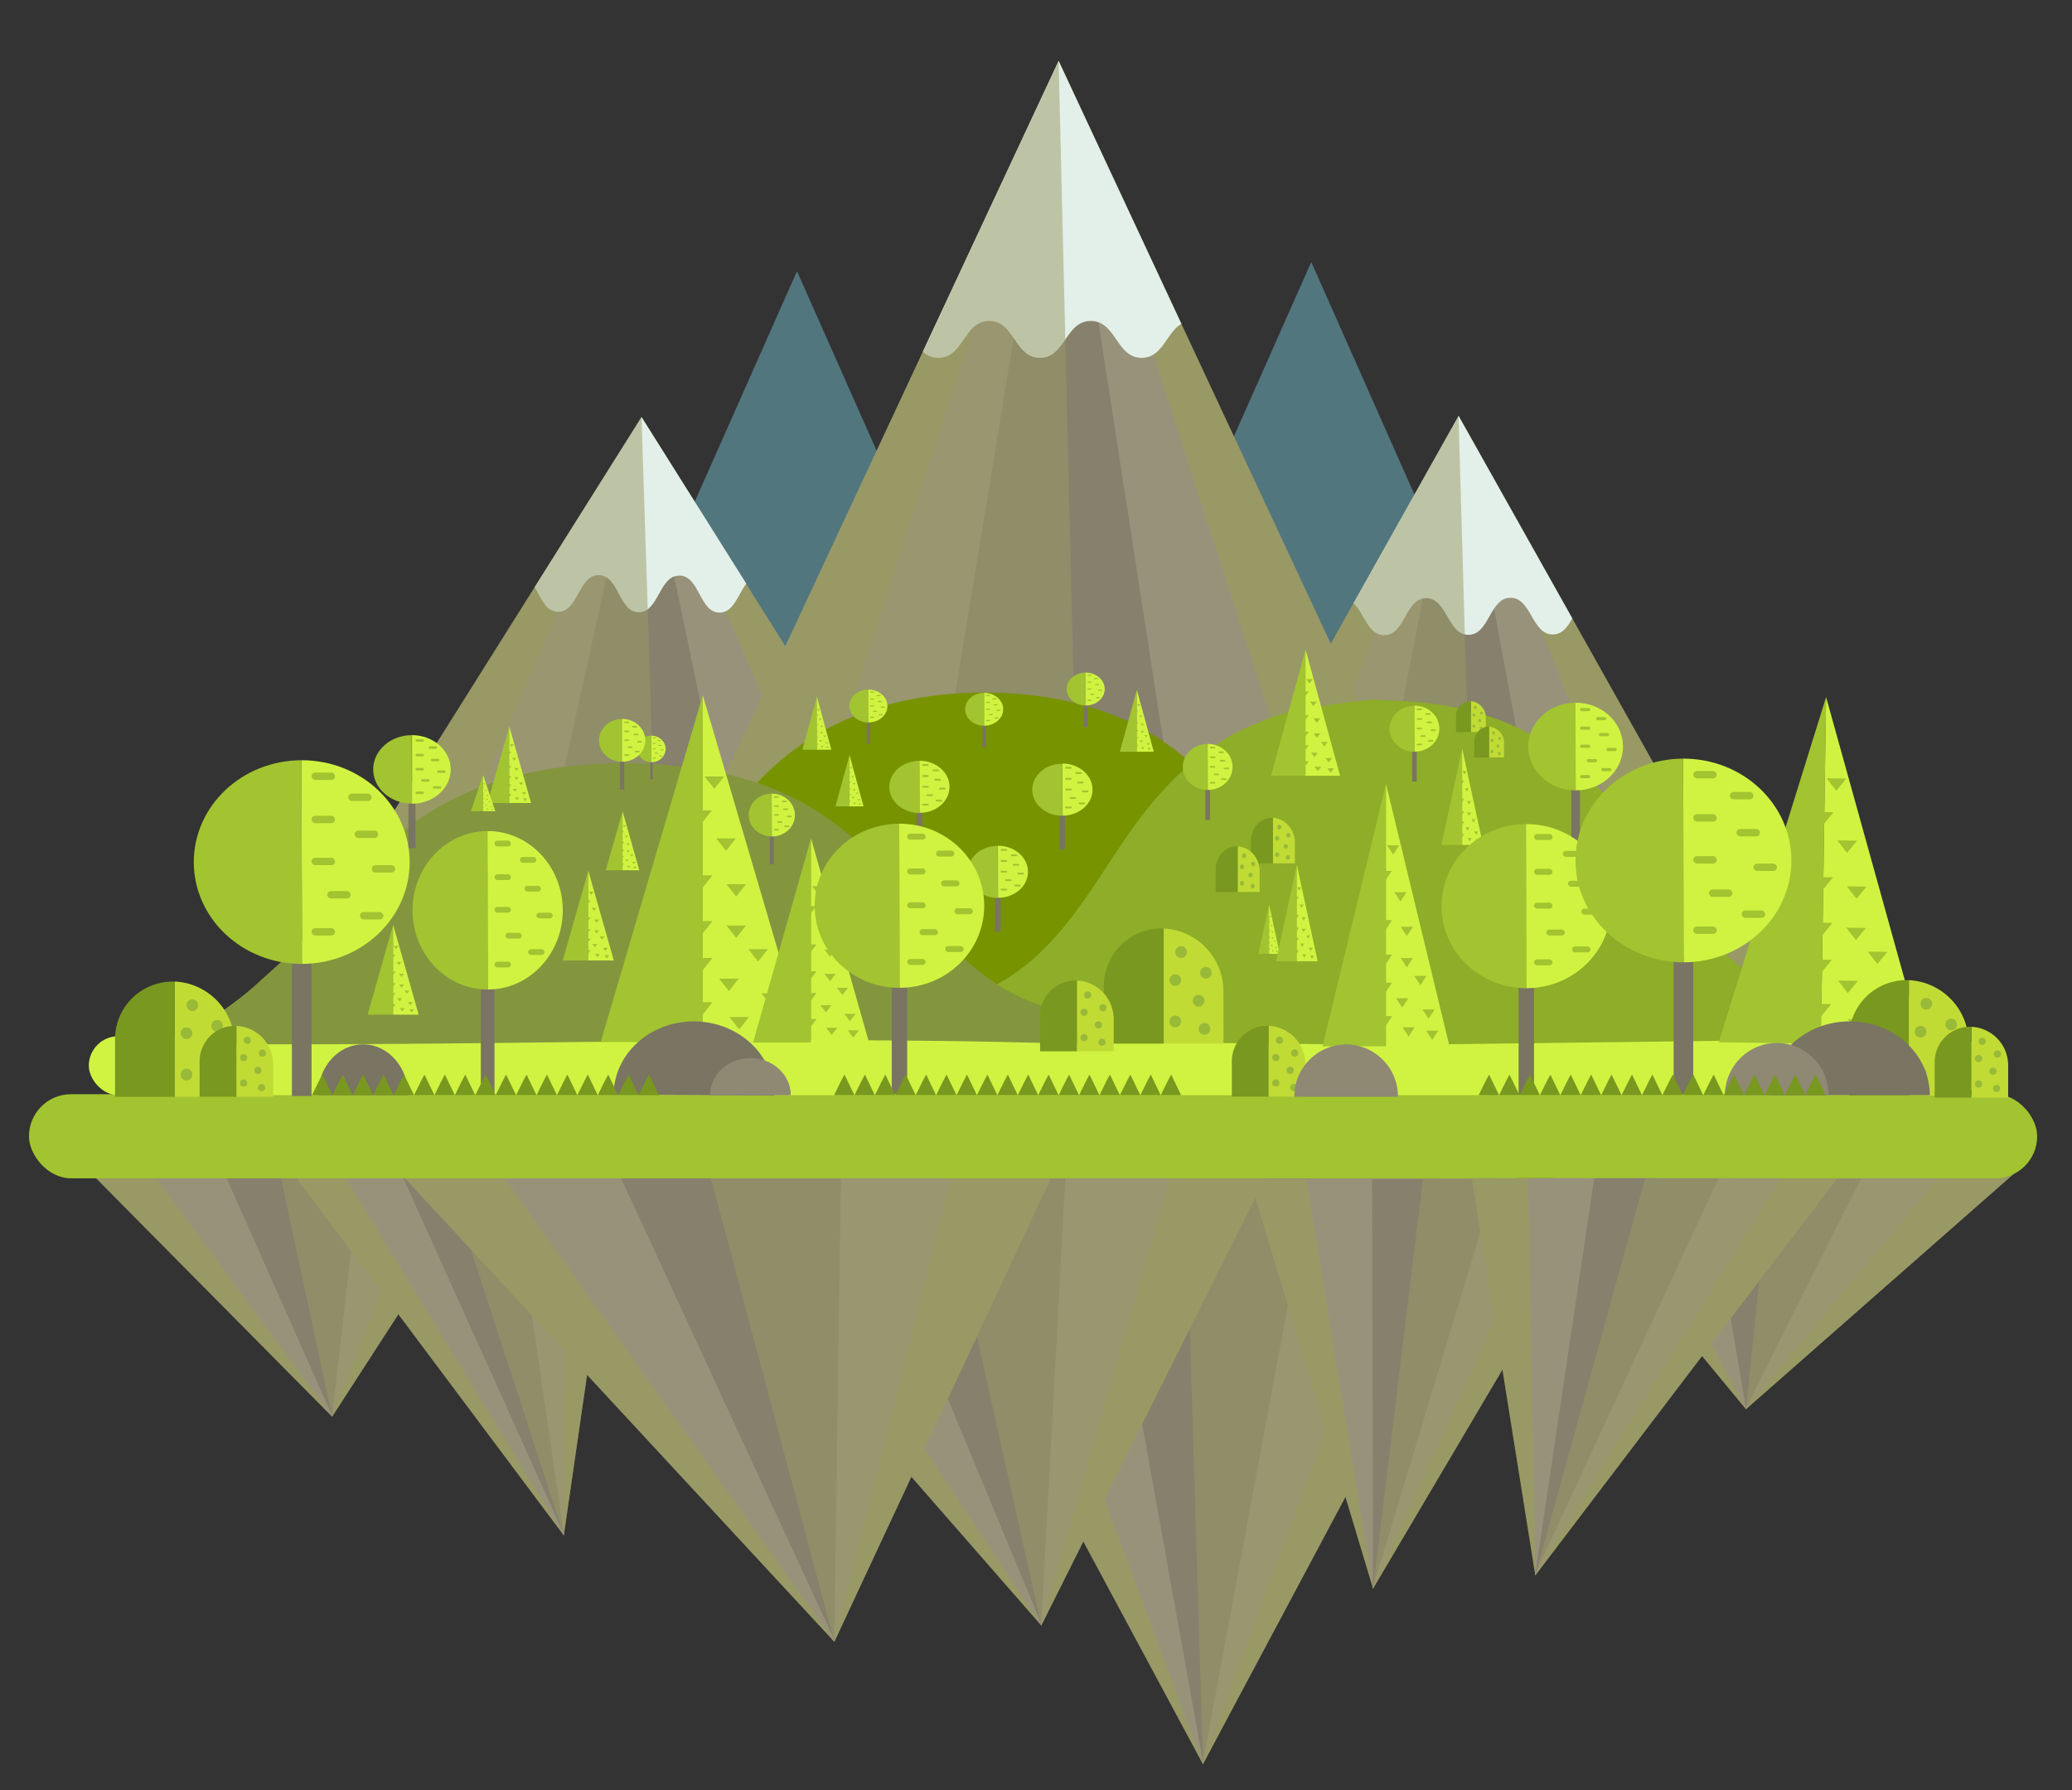 <svg xmlns="http://www.w3.org/2000/svg" viewBox="0 0 714 617"><rect x="0" y="0" width="714" height="617" fill="#333333" stroke="none"/><defs><style>.cls-1{isolation:isolate;}.cls-2{fill:#659daa;opacity:0.63;}.cls-3,.cls-7{fill:#996;}.cls-4{fill:#99927b;}.cls-5{fill:#87806c;}.cls-6{fill:#e2f0e9;}.cls-7{opacity:0.51;mix-blend-mode:darken;}.cls-8{fill:#a2c430;}.cls-9{fill:#d0f341;}.cls-10{fill:#779300;}.cls-11{fill:#8ead28;}.cls-12{fill:#83963e;}.cls-13{fill:#c1db35;}.cls-14{fill:#79981f;}.cls-15{fill:#99ba38;}.cls-16{fill:#7a7462;}.cls-17{fill:#8f8873;}</style></defs><g class="cls-1"><g id="Grass"><polygon class="cls-2" points="274.64 93.47 148.12 378.69 401.16 378.69 274.64 93.47"/><polygon class="cls-2" points="451.86 90.3 325.34 375.51 578.38 375.51 451.86 90.3"/><polygon class="cls-3" points="502.65 143.39 382.38 357.62 622.91 357.62 502.65 143.39"/><polygon class="cls-4" points="502.65 143.39 419.58 357.62 585.72 357.62 502.65 143.39"/><polygon class="cls-5" points="502.65 144.18 460.49 357.62 542.32 357.62 502.65 144.18"/><path class="cls-6" d="M477,218.91c7.26,0,7.2-12.74,14.46-12.77s7.32,12.68,14.58,12.64,7.2-12.73,14.46-12.76,7.32,12.67,14.59,12.64c3.29,0,5.08-2.65,6.73-5.51l-39.19-69.8L466.42,207.9C470.09,211.33,471.4,218.94,477,218.91Z"/><polygon class="cls-7" points="502.6 143.39 382.47 357.62 508.8 357.62 502.6 143.39"/><polygon class="cls-3" points="221.06 143.84 103.97 330.15 338.16 330.15 221.06 143.84"/><polygon class="cls-4" points="221.06 143.84 140.19 330.15 301.94 330.15 221.06 143.84"/><polygon class="cls-5" points="221.06 144.53 180.02 330.15 259.69 330.15 221.06 144.53"/><path class="cls-6" d="M192.32,210.87c6.94,0,7-12.68,14-12.65S213.16,211,220.11,211s7-12.67,14-12.64,6.88,12.74,13.83,12.77c4.88,0,6.37-6.23,9.22-10l-36.06-57.38-36.83,58.59C186.44,206.09,188.07,210.85,192.32,210.87Z"/><polygon class="cls-7" points="221.06 143.64 104.1 329.95 227.1 329.95 221.06 143.64"/><polygon class="cls-3" points="364.8 21 218.55 334.22 511.04 334.22 364.8 21"/><polygon class="cls-4" points="364.8 21 263.78 334.22 465.81 334.22 364.8 21"/><polygon class="cls-5" points="364.8 22.16 313.53 334.22 413.04 334.22 364.8 22.16"/><path class="cls-6" d="M323.35,123.33c8.76,0,8.76-12.71,17.51-12.71s8.76,12.71,17.51,12.71,8.76-12.71,17.52-12.71,8.76,12.71,17.51,12.71c7.26,0,8.51-8.72,13.71-11.71L364.8,21,318,121.21A7.62,7.62,0,0,0,323.35,123.33Z"/><polygon class="cls-7" points="364.8 21 218.71 334.22 372.33 334.22 364.8 21"/><polygon class="cls-3" points="601.64 485.67 699.12 399.99 530.72 399.73 601.64 485.67"/><polygon class="cls-4" points="601.64 485.67 673.08 399.95 556.76 399.77 601.64 485.67"/><polygon class="cls-5" points="601.64 485.34 644.43 399.9 587.14 399.81 601.64 485.34"/><polygon class="cls-7" points="601.64 485.67 699.02 399.99 610.58 399.85 601.64 485.67"/><polygon class="cls-3" points="414.52 608 525.37 400.13 302.65 399.75 414.52 608"/><polygon class="cls-4" points="414.52 608 490.92 400.07 337.09 399.81 414.52 608"/><polygon class="cls-5" points="414.52 607.28 453.04 400 377.27 399.88 414.52 607.28"/><polygon class="cls-7" points="414.52 608 525.25 400.13 408.26 399.93 414.52 608"/><polygon class="cls-3" points="358.82 560.21 439.72 398.6 217.31 398.23 358.82 560.21"/><polygon class="cls-4" points="358.82 560.21 405.33 398.54 251.71 398.29 358.82 560.21"/><polygon class="cls-5" points="358.82 559.68 367.5 398.48 291.83 398.35 358.82 559.68"/><polygon class="cls-7" points="358.82 560.21 439.6 398.6 322.78 398.41 358.82 560.21"/><polygon class="cls-3" points="114.44 488.24 171.86 399.5 26.34 399.25 114.44 488.24"/><polygon class="cls-4" points="114.44 488.24 149.35 399.46 48.84 399.29 114.44 488.24"/><polygon class="cls-5" points="114.44 487.91 124.6 399.42 75.1 399.33 114.44 487.91"/><polygon class="cls-7" points="114.44 488.24 171.78 399.5 95.35 399.37 114.44 488.24"/><polygon class="cls-3" points="194.28 529.17 212.95 400.5 97.88 400.31 194.28 529.17"/><polygon class="cls-4" points="194.28 529.17 195.15 400.47 115.67 400.34 194.28 529.17"/><polygon class="cls-5" points="194.28 528.69 175.58 400.44 136.43 400.38 194.28 528.69"/><polygon class="cls-7" points="194.28 529.17 212.89 400.5 152.45 400.4 194.28 529.17"/><polygon class="cls-3" points="287.5 565.83 362.11 406.09 139.26 405.79 287.5 565.83"/><polygon class="cls-4" points="287.5 565.83 327.65 406.04 173.72 405.84 287.5 565.83"/><polygon class="cls-5" points="287.5 565.22 289.74 405.99 213.93 405.89 287.5 565.22"/><polygon class="cls-7" points="287.5 565.83 361.99 406.08 244.94 405.93 287.5 565.83"/><rect class="cls-8" x="9.99" y="377.1" width="692.01" height="28.99" rx="14.49"/><polygon class="cls-3" points="473.14 547.48 556.49 406.44 430.63 406.32 473.14 547.48"/><polygon class="cls-4" points="473.14 547.48 537.02 406.42 450.09 406.34 473.14 547.48"/><polygon class="cls-5" points="473.14 546.96 515.62 406.4 472.8 406.36 473.14 546.96"/><polygon class="cls-7" points="473.14 547.48 556.42 406.44 490.31 406.38 473.14 547.48"/><polygon class="cls-3" points="529.05 542.94 633.04 406.14 507.17 406.05 529.05 542.94"/><polygon class="cls-4" points="529.05 542.94 613.57 406.13 526.64 406.06 529.05 542.94"/><polygon class="cls-5" points="529.05 542.34 592.16 406.11 549.35 406.08 529.05 542.34"/><polygon class="cls-7" points="529.05 542.94 632.97 406.14 566.86 406.09 529.05 542.94"/><rect class="cls-9" x="30.6" y="357.11" width="653.32" height="20.34" rx="10.17"/><path class="cls-10" d="M340.17,238.63v0h-2v0C311.55,239,284.8,246,263.61,267c-16.08,16-26.69,38.35-41.94,55.22l-9.36,10.36c-8.63,9.55-18.11,16.38-27.24,24.48,38.36,1.81,76.69-.41,115-1.27,76-1.71,152.11.81,228.12,1.87l23.2.32,2.46-16C416.71,375.6,465.94,240.58,340.17,238.63Z"/><path class="cls-11" d="M630.17,346.25c-68.95-10.79-52.32-103.3-153-104.89v0h-1.92v0c0-1.17-26,2.81-28.55,3.42a91,91,0,0,0-22.37,8.62C412,260.23,402.08,270,393.76,280.78c-15.12,19.58-25.86,44.47-48.77,57.63-4.74,2.72-10.38,5.59-15.83,6.73-4.07.86-8.48.63-12.08,2.85-4.09,2.53-7.15,6.91-10.58,10.14l171.36,2L648.14,358A69.74,69.74,0,0,1,630.17,346.25Z"/><path class="cls-12" d="M376.71,358.19a137.05,137.05,0,0,1-14.45-10.5C305.8,331.12,314,264.19,216,263v0h-2v0c-26.62.33-53.36,6-74.55,23.07-16.08,13-26.69,31.18-41.94,44.9l-9.36,8.43c-8.63,7.77-18.11,13.32-27.24,19.91,2-1.46,11.33.35,14,.41q8.28.17,16.58.17c85.15.21,170.23-2.59,255.38-.75l6.47.14c5.39.13,10.77.2,16.14.17,1.91,0,7.5-1,9.2.06Z"/><path class="cls-13" d="M80.85,360a21.63,21.63,0,0,0-20.6-21.73V378h20.6Z"/><path class="cls-14" d="M59.36,338.29h0a19.84,19.84,0,0,0-19.72,19.95V378H60.25V338.31Z"/><ellipse class="cls-15" cx="64.27" cy="356.09" rx="2.01" ry="2.03"/><ellipse class="cls-15" cx="66.28" cy="346.43" rx="2.01" ry="2.03"/><ellipse class="cls-15" cx="74.32" cy="372.87" rx="2.01" ry="2.03"/><ellipse class="cls-15" cx="72.31" cy="363.21" rx="2.01" ry="2.03"/><ellipse class="cls-15" cx="64.27" cy="370.33" rx="2.01" ry="2.03"/><ellipse class="cls-15" cx="74.82" cy="353.55" rx="2.01" ry="2.03"/><path class="cls-13" d="M94.15,366.93a13.31,13.31,0,0,0-12.68-13.37V378H94.15Z"/><path class="cls-14" d="M80.92,353.55h0a12.2,12.2,0,0,0-12.13,12.27V378H81.47v-24.4Z"/><ellipse class="cls-15" cx="83.95" cy="364.5" rx="1.24" ry="1.25"/><ellipse class="cls-15" cx="85.18" cy="358.55" rx="1.24" ry="1.25"/><ellipse class="cls-15" cx="90.13" cy="374.83" rx="1.24" ry="1.25"/><ellipse class="cls-15" cx="88.89" cy="368.88" rx="1.24" ry="1.25"/><ellipse class="cls-15" cx="83.95" cy="373.26" rx="1.24" ry="1.25"/><ellipse class="cls-15" cx="90.44" cy="362.94" rx="1.24" ry="1.25"/><path class="cls-13" d="M449.85,366.9a13.31,13.31,0,0,0-12.68-13.37v24.39h12.68Z"/><path class="cls-14" d="M436.62,353.51h0a12.21,12.21,0,0,0-12.13,12.28v12.13h12.68V353.53Z"/><ellipse class="cls-15" cx="439.64" cy="364.47" rx="1.24" ry="1.25"/><ellipse class="cls-15" cx="440.88" cy="358.52" rx="1.24" ry="1.25"/><ellipse class="cls-15" cx="445.83" cy="374.79" rx="1.24" ry="1.25"/><ellipse class="cls-15" cx="444.59" cy="368.85" rx="1.24" ry="1.25"/><ellipse class="cls-15" cx="439.64" cy="373.23" rx="1.24" ry="1.25"/><ellipse class="cls-15" cx="446.13" cy="362.9" rx="1.24" ry="1.25"/><path class="cls-13" d="M421.58,341.73A21.63,21.63,0,0,0,401,320v39.65h20.6Z"/><path class="cls-14" d="M400.09,320h0a19.84,19.84,0,0,0-19.72,19.95v19.72H401V320Z"/><ellipse class="cls-15" cx="405" cy="337.78" rx="2.01" ry="2.03"/><ellipse class="cls-15" cx="407.01" cy="328.12" rx="2.01" ry="2.03"/><ellipse class="cls-15" cx="415.05" cy="354.56" rx="2.01" ry="2.03"/><ellipse class="cls-15" cx="413.04" cy="344.9" rx="2.01" ry="2.03"/><ellipse class="cls-15" cx="405" cy="352.02" rx="2.01" ry="2.03"/><ellipse class="cls-15" cx="415.55" cy="335.24" rx="2.01" ry="2.03"/><path class="cls-13" d="M383.77,351.28a13.32,13.32,0,0,0-12.68-13.37v24.4h12.68Z"/><path class="cls-14" d="M370.54,337.9h0a12.21,12.21,0,0,0-12.13,12.28v12.13h12.68v-24.4Z"/><ellipse class="cls-15" cx="373.56" cy="348.85" rx="1.24" ry="1.25"/><ellipse class="cls-15" cx="374.8" cy="342.91" rx="1.24" ry="1.25"/><ellipse class="cls-15" cx="379.75" cy="359.18" rx="1.24" ry="1.25"/><ellipse class="cls-15" cx="378.51" cy="353.23" rx="1.24" ry="1.25"/><ellipse class="cls-15" cx="373.56" cy="357.62" rx="1.24" ry="1.25"/><ellipse class="cls-15" cx="380.06" cy="347.29" rx="1.24" ry="1.25"/><polygon class="cls-8" points="206.99 359.14 242.17 359.14 242.17 239.62 206.99 359.14"/><polygon class="cls-9" points="242.17 239.62 242.17 359.14 277.35 359.14 242.17 239.62"/><polygon class="cls-8" points="241.94 283.55 238.55 279.29 245.33 279.29 241.94 283.55"/><polygon class="cls-8" points="250.19 293.21 246.79 288.95 253.57 288.95 250.19 293.21"/><polygon class="cls-8" points="242.14 305.93 238.75 301.67 245.53 301.67 242.14 305.93"/><polygon class="cls-8" points="253.7 308.98 250.31 304.72 257.09 304.72 253.7 308.98"/><polygon class="cls-8" points="261.24 331.36 257.85 327.1 264.63 327.1 261.24 331.36"/><polygon class="cls-8" points="251.19 341.53 247.8 337.27 254.58 337.27 251.19 341.53"/><polygon class="cls-8" points="265.76 346.61 262.37 342.36 269.15 342.36 265.76 346.61"/><polygon class="cls-8" points="254.71 354.75 251.32 350.5 258.1 350.5 254.71 354.75"/><polygon class="cls-8" points="246.16 271.85 242.77 267.6 249.55 267.6 246.16 271.85"/><polygon class="cls-8" points="242.14 321.69 238.75 317.44 245.53 317.44 242.14 321.69"/><polygon class="cls-8" points="253.7 323.22 250.31 318.96 257.09 318.96 253.7 323.22"/><polygon class="cls-8" points="242.14 334.41 238.75 330.15 245.53 330.15 242.14 334.41"/><polygon class="cls-8" points="242.14 349.66 238.75 345.41 245.53 345.41 242.14 349.66"/><polygon class="cls-8" points="267.77 356.28 264.38 352.02 271.16 352.02 267.77 356.28"/><polygon class="cls-8" points="592.28 359.19 627.46 359.73 629.26 240.23 592.28 359.19"/><polygon class="cls-9" points="629.26 240.23 627.46 359.73 662.63 360.28 629.26 240.23"/><polygon class="cls-8" points="628.37 284.14 625.04 279.84 631.82 279.94 628.37 284.14"/><polygon class="cls-8" points="636.46 293.93 633.14 289.63 639.92 289.73 636.46 293.93"/><polygon class="cls-8" points="628.23 306.52 624.91 302.22 631.69 302.32 628.23 306.52"/><polygon class="cls-8" points="639.74 309.75 636.42 305.45 643.2 305.55 639.74 309.75"/><polygon class="cls-8" points="646.94 332.25 643.62 327.94 650.4 328.04 646.94 332.25"/><polygon class="cls-8" points="636.74 342.26 633.41 337.95 640.19 338.06 636.74 342.26"/><polygon class="cls-8" points="651.23 347.57 647.91 343.26 654.69 343.37 651.23 347.57"/><polygon class="cls-8" points="640.06 355.54 636.73 351.23 643.51 351.33 640.06 355.54"/><polygon class="cls-8" points="632.77 272.51 629.44 268.21 636.22 268.31 632.77 272.51"/><polygon class="cls-8" points="627.99 322.29 624.67 317.98 631.45 318.08 627.99 322.29"/><polygon class="cls-8" points="639.53 323.99 636.2 319.68 642.98 319.79 639.53 323.99"/><polygon class="cls-8" points="627.8 335 624.48 330.69 631.25 330.8 627.8 335"/><polygon class="cls-8" points="627.57 350.26 624.25 345.95 631.02 346.05 627.57 350.26"/><polygon class="cls-8" points="653.1 357.26 649.77 352.96 656.55 353.06 653.1 357.26"/><polygon class="cls-8" points="259.5 359.28 279.48 359.28 279.48 288.95 259.5 359.28"/><polygon class="cls-9" points="279.48 288.95 279.48 359.28 299.46 359.28 279.48 288.95"/><polygon class="cls-8" points="279.35 314.8 277.43 312.3 281.28 312.3 279.35 314.8"/><polygon class="cls-8" points="284.03 320.49 282.11 317.98 285.96 317.98 284.03 320.49"/><polygon class="cls-8" points="279.47 327.97 277.54 325.47 281.39 325.47 279.47 327.97"/><polygon class="cls-8" points="286.03 329.76 284.11 327.26 287.96 327.26 286.03 329.76"/><polygon class="cls-8" points="290.31 342.93 288.39 340.43 292.24 340.43 290.31 342.93"/><polygon class="cls-8" points="284.6 348.92 282.68 346.41 286.53 346.41 284.6 348.92"/><polygon class="cls-8" points="292.88 351.91 290.96 349.41 294.81 349.41 292.88 351.91"/><polygon class="cls-8" points="286.6 356.7 284.68 354.19 288.53 354.19 286.6 356.7"/><polygon class="cls-8" points="281.75 307.92 279.82 305.42 283.68 305.42 281.75 307.92"/><polygon class="cls-8" points="279.47 337.25 277.54 334.74 281.39 334.74 279.47 337.25"/><polygon class="cls-8" points="286.03 338.14 284.11 335.64 287.96 335.64 286.03 338.14"/><polygon class="cls-8" points="279.47 344.73 277.54 342.22 281.39 342.22 279.47 344.73"/><polygon class="cls-8" points="279.47 353.71 277.54 351.2 281.39 351.2 279.47 353.71"/><polygon class="cls-8" points="294.02 357.6 292.1 355.09 295.95 355.09 294.02 357.6"/><polygon class="cls-8" points="455.73 360.57 477.61 360.57 477.61 270.14 455.73 360.57"/><polygon class="cls-9" points="477.61 270.14 477.61 360.57 499.48 360.57 477.61 270.14"/><polygon class="cls-8" points="477.46 303.38 475.35 300.15 479.57 300.15 477.46 303.38"/><polygon class="cls-8" points="482.59 310.69 480.48 307.47 484.69 307.47 482.59 310.69"/><polygon class="cls-8" points="477.59 320.31 475.48 317.09 479.69 317.09 477.59 320.31"/><polygon class="cls-8" points="484.77 322.62 482.67 319.4 486.88 319.4 484.77 322.62"/><polygon class="cls-8" points="489.46 339.55 487.35 336.33 491.57 336.33 489.46 339.55"/><polygon class="cls-8" points="483.21 347.25 481.1 344.03 485.32 344.03 483.21 347.25"/><polygon class="cls-8" points="492.27 351.09 490.17 347.88 494.38 347.88 492.27 351.09"/><polygon class="cls-8" points="485.4 357.25 483.29 354.03 487.51 354.03 485.4 357.25"/><polygon class="cls-8" points="480.09 294.52 477.98 291.3 482.19 291.3 480.09 294.52"/><polygon class="cls-8" points="477.59 332.24 475.48 329.02 479.69 329.02 477.59 332.24"/><polygon class="cls-8" points="484.77 333.39 482.67 330.17 486.88 330.17 484.77 333.39"/><polygon class="cls-8" points="477.59 341.86 475.48 338.64 479.69 338.64 477.59 341.86"/><polygon class="cls-8" points="477.59 353.4 475.48 350.18 479.69 350.18 477.59 353.4"/><polygon class="cls-8" points="493.52 358.41 491.42 355.19 495.63 355.19 493.52 358.41"/><rect class="cls-16" x="165.69" y="339.7" width="4.71" height="36.74"/><path class="cls-8" d="M142.16,313.72c0,15.08,11.59,27.3,25.89,27.3h.09L168,286.41C153.71,286.46,142.16,298.66,142.16,313.72Z"/><path class="cls-9" d="M193.93,313.72c0-15.08-11.59-27.31-25.88-27.31H168l.17,54.61C182.39,341,193.93,328.76,193.93,313.72Z"/><rect class="cls-8" x="170.4" y="301.31" width="5.65" height="1.99" rx="0.99"/><rect class="cls-8" x="180.75" y="305.28" width="5.65" height="1.99" rx="0.99"/><rect class="cls-8" x="170.4" y="312.56" width="5.65" height="1.99" rx="0.99"/><rect class="cls-8" x="184.83" y="314.54" width="5.65" height="1.99" rx="0.99"/><rect class="cls-8" x="174.16" y="321.49" width="5.65" height="1.99" rx="0.99"/><rect class="cls-8" x="182.01" y="327.12" width="5.65" height="1.99" rx="0.99"/><rect class="cls-8" x="170.4" y="331.42" width="5.65" height="1.99" rx="0.99"/><rect class="cls-8" x="179.18" y="295.35" width="5.65" height="1.99" rx="0.99"/><rect class="cls-8" x="170.4" y="289.72" width="5.65" height="1.99" rx="0.99"/><rect class="cls-16" x="541.46" y="271.67" width="2.97" height="20.34"/><path class="cls-8" d="M526.62,257.28c0,8.35,7.31,15.12,16.33,15.12H543l-.11-30.23C533.9,242.19,526.62,249,526.62,257.28Z"/><path class="cls-9" d="M559.28,257.28c0-8.35-7.31-15.11-16.33-15.11h-.05L543,272.4C552,272.37,559.28,265.61,559.28,257.28Z"/><rect class="cls-8" x="544.43" y="250.41" width="3.56" height="1.1" rx="0.55"/><rect class="cls-8" x="550.97" y="252.61" width="3.56" height="1.1" rx="0.55"/><rect class="cls-8" x="544.43" y="256.64" width="3.56" height="1.1" rx="0.55"/><rect class="cls-8" x="553.54" y="257.74" width="3.56" height="1.1" rx="0.55"/><rect class="cls-8" x="546.81" y="261.59" width="3.56" height="1.1" rx="0.55"/><rect class="cls-8" x="551.76" y="264.7" width="3.56" height="1.1" rx="0.55"/><rect class="cls-8" x="544.43" y="267.09" width="3.56" height="1.1" rx="0.55"/><rect class="cls-8" x="549.98" y="247.11" width="3.56" height="1.1" rx="0.55"/><rect class="cls-8" x="544.43" y="244" width="3.56" height="1.1" rx="0.55"/><polygon class="cls-8" points="287.9 277.9 292.74 277.9 292.74 260.22 287.9 277.9"/><polygon class="cls-9" points="292.74 260.22 292.74 277.9 297.58 277.9 292.74 260.22"/><polygon class="cls-8" points="292.71 266.72 292.24 266.09 293.18 266.09 292.71 266.72"/><polygon class="cls-8" points="293.84 268.15 293.38 267.52 294.31 267.52 293.84 268.15"/><polygon class="cls-8" points="292.74 270.03 292.27 269.4 293.2 269.4 292.74 270.03"/><polygon class="cls-8" points="294.33 270.48 293.86 269.85 294.79 269.85 294.33 270.48"/><polygon class="cls-8" points="295.36 273.79 294.9 273.16 295.83 273.16 295.36 273.79"/><polygon class="cls-8" points="293.98 275.3 293.52 274.67 294.45 274.67 293.98 275.3"/><polygon class="cls-8" points="295.99 276.05 295.52 275.42 296.45 275.42 295.99 276.05"/><polygon class="cls-8" points="294.47 277.25 294 276.62 294.93 276.62 294.47 277.25"/><polygon class="cls-8" points="293.29 264.99 292.82 264.36 293.76 264.36 293.29 264.99"/><polygon class="cls-8" points="292.74 272.36 292.27 271.73 293.2 271.73 292.74 272.36"/><polygon class="cls-8" points="294.33 272.59 293.86 271.96 294.79 271.96 294.33 272.59"/><polygon class="cls-8" points="292.74 274.24 292.27 273.61 293.2 273.61 292.74 274.24"/><polygon class="cls-8" points="292.74 276.5 292.27 275.87 293.2 275.87 292.74 276.5"/><polygon class="cls-8" points="296.26 277.48 295.8 276.85 296.73 276.85 296.26 277.48"/><rect class="cls-16" x="365.15" y="280.68" width="1.89" height="12.07"/><path class="cls-8" d="M355.72,272.15c0,5,4.65,9,10.38,9h0l-.07-17.94C360.35,263.19,355.72,267.2,355.72,272.15Z"/><path class="cls-9" d="M376.48,272.15c0-5-4.65-9-10.38-9h0l.07,17.94C371.85,281.1,376.48,277.09,376.48,272.15Z"/><rect class="cls-8" x="367.04" y="268.07" width="2.26" height="0.65" rx="0.33"/><rect class="cls-8" x="371.19" y="269.38" width="2.26" height="0.65" rx="0.33"/><rect class="cls-8" x="367.04" y="271.77" width="2.26" height="0.65" rx="0.33"/><rect class="cls-8" x="372.83" y="272.42" width="2.26" height="0.65" rx="0.33"/><rect class="cls-8" x="368.55" y="274.7" width="2.26" height="0.65" rx="0.33"/><rect class="cls-8" x="371.7" y="276.55" width="2.26" height="0.65" rx="0.33"/><rect class="cls-8" x="367.04" y="277.96" width="2.26" height="0.65" rx="0.33"/><rect class="cls-8" x="370.56" y="266.11" width="2.26" height="0.65" rx="0.33"/><rect class="cls-8" x="367.04" y="264.27" width="2.26" height="0.65" rx="0.33"/><path class="cls-13" d="M446.21,290.45c0-4.64-3.36-8.42-7.57-8.61v15.7h7.57Z"/><path class="cls-14" d="M438.31,281.84h0c-4,0-7.25,3.53-7.25,7.9v7.8h7.58v-15.7Z"/><ellipse class="cls-15" cx="440.11" cy="288.88" rx="0.74" ry="0.81"/><ellipse class="cls-15" cx="440.85" cy="285.06" rx="0.74" ry="0.81"/><ellipse class="cls-15" cx="443.81" cy="295.53" rx="0.74" ry="0.81"/><ellipse class="cls-15" cx="443.07" cy="291.7" rx="0.74" ry="0.81"/><ellipse class="cls-15" cx="440.11" cy="294.52" rx="0.74" ry="0.81"/><ellipse class="cls-15" cx="443.99" cy="287.88" rx="0.74" ry="0.81"/><path class="cls-13" d="M434.07,300.31c0-4.64-3.36-8.42-7.57-8.6v15.7h7.57Z"/><path class="cls-14" d="M426.17,291.7h0c-4,0-7.25,3.54-7.25,7.9v7.81h7.58v-15.7Z"/><ellipse class="cls-15" cx="427.97" cy="298.75" rx="0.74" ry="0.81"/><ellipse class="cls-15" cx="428.71" cy="294.92" rx="0.74" ry="0.81"/><ellipse class="cls-15" cx="431.67" cy="305.39" rx="0.74" ry="0.81"/><ellipse class="cls-15" cx="430.93" cy="301.57" rx="0.74" ry="0.81"/><ellipse class="cls-15" cx="427.97" cy="304.39" rx="0.74" ry="0.81"/><ellipse class="cls-15" cx="431.85" cy="297.74" rx="0.74" ry="0.81"/><polygon class="cls-8" points="437.98 267.36 449.88 267.36 449.88 223.86 437.98 267.36"/><polygon class="cls-9" points="449.88 223.86 449.88 267.36 461.79 267.36 449.88 223.86"/><polygon class="cls-8" points="449.8 239.85 448.66 238.3 450.95 238.3 449.8 239.85"/><polygon class="cls-8" points="452.59 243.36 451.45 241.81 453.74 241.81 452.59 243.36"/><polygon class="cls-8" points="449.87 247.99 448.72 246.44 451.02 246.44 449.87 247.99"/><polygon class="cls-8" points="453.78 249.1 452.64 247.55 454.93 247.55 453.78 249.1"/><polygon class="cls-8" points="456.33 257.25 455.19 255.7 457.48 255.7 456.33 257.25"/><polygon class="cls-8" points="452.93 260.95 451.79 259.4 454.08 259.4 452.93 260.95"/><polygon class="cls-8" points="457.87 262.8 456.72 261.25 459.01 261.25 457.87 262.8"/><polygon class="cls-8" points="454.12 265.77 452.98 264.22 455.27 264.22 454.12 265.77"/><polygon class="cls-8" points="451.23 235.59 450.08 234.04 452.38 234.04 451.23 235.59"/><polygon class="cls-8" points="449.87 253.73 448.72 252.18 451.02 252.18 449.87 253.73"/><polygon class="cls-8" points="453.78 254.29 452.64 252.74 454.93 252.74 453.78 254.29"/><polygon class="cls-8" points="449.87 258.36 448.72 256.81 451.02 256.81 449.87 258.36"/><polygon class="cls-8" points="449.87 263.91 448.72 262.37 451.02 262.37 449.87 263.91"/><polygon class="cls-8" points="458.55 266.32 457.4 264.77 459.69 264.77 458.55 266.32"/><polygon class="cls-8" points="496.69 291.2 503.86 291.2 503.86 257.93 496.69 291.2"/><polygon class="cls-9" points="503.86 257.93 503.86 291.2 511.04 291.2 503.86 257.93"/><polygon class="cls-8" points="503.82 270.16 503.13 268.97 504.51 268.97 503.82 270.16"/><polygon class="cls-8" points="505.5 272.85 504.81 271.66 506.19 271.66 505.5 272.85"/><polygon class="cls-8" points="503.86 276.39 503.17 275.2 504.55 275.2 503.86 276.39"/><polygon class="cls-8" points="506.21 277.24 505.52 276.05 506.91 276.05 506.21 277.24"/><polygon class="cls-8" points="507.75 283.46 507.06 282.28 508.44 282.28 507.75 283.46"/><polygon class="cls-8" points="505.7 286.3 505.01 285.11 506.39 285.11 505.7 286.3"/><polygon class="cls-8" points="508.68 287.71 507.98 286.53 509.37 286.53 508.68 287.71"/><polygon class="cls-8" points="506.42 289.98 505.73 288.79 507.11 288.79 506.42 289.98"/><polygon class="cls-8" points="504.68 266.9 503.99 265.72 505.37 265.72 504.68 266.9"/><polygon class="cls-8" points="503.86 280.77 503.17 279.59 504.55 279.59 503.86 280.77"/><polygon class="cls-8" points="506.21 281.2 505.52 280.01 506.91 280.01 506.21 281.2"/><polygon class="cls-8" points="503.86 284.31 503.17 283.13 504.55 283.13 503.86 284.31"/><polygon class="cls-8" points="503.86 288.56 503.17 287.38 504.55 287.38 503.86 288.56"/><polygon class="cls-8" points="509.08 290.4 508.39 289.22 509.78 289.22 509.08 290.4"/><rect class="cls-16" x="523.3" y="339.2" width="5.31" height="38.06"/><path class="cls-8" d="M496.73,312.29c0,15.62,13.09,28.28,29.22,28.28h.11L525.87,284C509.77,284,496.73,296.69,496.73,312.29Z"/><path class="cls-9" d="M555.17,312.29c0-15.63-13.08-28.29-29.22-28.29h-.08l.19,56.57C542.15,340.52,555.17,327.87,555.17,312.29Z"/><rect class="cls-8" x="528.61" y="299.43" width="6.38" height="2.06" rx="1.03"/><rect class="cls-8" x="540.3" y="303.54" width="6.38" height="2.06" rx="1.03"/><rect class="cls-8" x="528.61" y="311.09" width="6.38" height="2.06" rx="1.03"/><rect class="cls-8" x="544.9" y="313.14" width="6.38" height="2.06" rx="1.03"/><rect class="cls-8" x="532.86" y="320.34" width="6.38" height="2.06" rx="1.03"/><rect class="cls-8" x="541.71" y="326.17" width="6.38" height="2.06" rx="1.03"/><rect class="cls-8" x="528.61" y="330.63" width="6.38" height="2.06" rx="1.03"/><rect class="cls-8" x="538.53" y="293.25" width="6.38" height="2.06" rx="1.03"/><rect class="cls-8" x="528.61" y="287.43" width="6.38" height="2.06" rx="1.03"/><rect class="cls-16" x="576.72" y="329.95" width="6.76" height="47.22"/><path class="cls-8" d="M542.91,296.55c0,19.38,16.65,35.1,37.19,35.1h.14l-.25-70.2C559.5,261.51,542.91,277.2,542.91,296.55Z"/><path class="cls-9" d="M617.3,296.55c0-19.38-16.66-35.1-37.2-35.1H580l.25,70.2C600.72,331.58,617.3,315.89,617.3,296.55Z"/><rect class="cls-8" x="583.49" y="280.6" width="8.11" height="2.55" rx="1.28"/><rect class="cls-8" x="598.36" y="285.7" width="8.11" height="2.55" rx="1.28"/><rect class="cls-8" x="583.49" y="295.06" width="8.11" height="2.55" rx="1.28"/><rect class="cls-8" x="604.22" y="297.61" width="8.11" height="2.55" rx="1.28"/><rect class="cls-8" x="588.9" y="306.55" width="8.11" height="2.55" rx="1.28"/><rect class="cls-8" x="600.17" y="313.78" width="8.11" height="2.55" rx="1.28"/><rect class="cls-8" x="583.49" y="319.31" width="8.11" height="2.55" rx="1.28"/><rect class="cls-8" x="596.11" y="272.94" width="8.11" height="2.55" rx="1.28"/><rect class="cls-8" x="583.49" y="265.71" width="8.11" height="2.55" rx="1.28"/><path class="cls-13" d="M678.39,359.53a21.64,21.64,0,0,0-20.61-21.73v39.65h20.61Z"/><path class="cls-14" d="M656.89,337.78h0a19.83,19.83,0,0,0-19.71,20v19.72h20.6V337.8Z"/><ellipse class="cls-15" cx="661.8" cy="355.58" rx="2.01" ry="2.03"/><ellipse class="cls-15" cx="663.81" cy="345.92" rx="2.01" ry="2.03"/><ellipse class="cls-15" cx="671.85" cy="372.36" rx="2.01" ry="2.03"/><ellipse class="cls-15" cx="669.84" cy="362.7" rx="2.01" ry="2.03"/><ellipse class="cls-15" cx="661.8" cy="369.82" rx="2.01" ry="2.03"/><ellipse class="cls-15" cx="672.36" cy="353.04" rx="2.01" ry="2.03"/><path class="cls-13" d="M692,367.24a13.31,13.31,0,0,0-12.68-13.37v24.39H692Z"/><path class="cls-14" d="M678.8,353.85h0a12.21,12.21,0,0,0-12.13,12.28v12.13h12.68V353.87Z"/><ellipse class="cls-15" cx="681.82" cy="364.81" rx="1.24" ry="1.25"/><ellipse class="cls-15" cx="683.06" cy="358.86" rx="1.24" ry="1.25"/><ellipse class="cls-15" cx="688.01" cy="375.13" rx="1.24" ry="1.25"/><ellipse class="cls-15" cx="686.77" cy="369.19" rx="1.24" ry="1.25"/><ellipse class="cls-15" cx="681.82" cy="373.57" rx="1.24" ry="1.25"/><ellipse class="cls-15" cx="688.32" cy="363.24" rx="1.24" ry="1.25"/><polygon class="cls-8" points="193.93 331.01 202.72 331.01 202.72 300.07 193.93 331.01"/><polygon class="cls-9" points="202.72 300.07 202.72 331.01 211.51 331.01 202.72 300.07"/><polygon class="cls-8" points="202.66 311.44 201.81 310.34 203.51 310.34 202.66 311.44"/><polygon class="cls-8" points="204.72 313.94 203.87 312.84 205.57 312.84 204.72 313.94"/><polygon class="cls-8" points="202.71 317.23 201.86 316.13 203.56 316.13 202.71 317.23"/><polygon class="cls-8" points="205.6 318.02 204.75 316.92 206.45 316.92 205.6 318.02"/><polygon class="cls-8" points="207.48 323.81 206.63 322.71 208.33 322.71 207.48 323.81"/><polygon class="cls-8" points="204.97 326.45 204.12 325.35 205.82 325.35 204.97 326.45"/><polygon class="cls-8" points="208.61 327.76 207.76 326.66 209.46 326.66 208.61 327.76"/><polygon class="cls-8" points="205.85 329.87 205 328.77 206.7 328.77 205.85 329.87"/><polygon class="cls-8" points="203.72 308.41 202.87 307.31 204.56 307.31 203.72 308.41"/><polygon class="cls-8" points="202.71 321.31 201.86 320.21 203.56 320.21 202.71 321.31"/><polygon class="cls-8" points="205.6 321.71 204.75 320.61 206.45 320.61 205.6 321.71"/><polygon class="cls-8" points="202.71 324.6 201.86 323.5 203.56 323.5 202.71 324.6"/><polygon class="cls-8" points="202.71 328.55 201.86 327.45 203.56 327.45 202.71 328.55"/><polygon class="cls-8" points="209.12 330.26 208.27 329.16 209.96 329.16 209.12 330.26"/><polygon class="cls-8" points="126.69 349.68 135.48 349.68 135.48 318.74 126.69 349.68"/><polygon class="cls-9" points="135.48 318.74 135.48 349.68 144.27 349.68 135.48 318.74"/><polygon class="cls-8" points="135.42 330.11 134.57 329.01 136.27 329.01 135.42 330.11"/><polygon class="cls-8" points="137.48 332.61 136.63 331.51 138.33 331.51 137.48 332.61"/><polygon class="cls-8" points="135.47 335.9 134.62 334.8 136.32 334.8 135.47 335.9"/><polygon class="cls-8" points="138.36 336.69 137.51 335.59 139.21 335.59 138.36 336.69"/><polygon class="cls-8" points="140.24 342.49 139.39 341.39 141.09 341.39 140.24 342.49"/><polygon class="cls-8" points="137.73 345.12 136.88 344.02 138.58 344.02 137.73 345.12"/><polygon class="cls-8" points="141.37 346.44 140.53 345.34 142.22 345.34 141.37 346.44"/><polygon class="cls-8" points="138.61 348.54 137.76 347.44 139.46 347.44 138.61 348.54"/><polygon class="cls-8" points="136.47 327.08 135.63 325.98 137.32 325.98 136.47 327.08"/><polygon class="cls-8" points="135.47 339.99 134.62 338.88 136.32 338.88 135.47 339.99"/><polygon class="cls-8" points="138.36 340.38 137.51 339.28 139.21 339.28 138.36 340.38"/><polygon class="cls-8" points="135.47 343.28 134.62 342.18 136.32 342.18 135.47 343.28"/><polygon class="cls-8" points="135.47 347.23 134.62 346.13 136.32 346.13 135.47 347.23"/><polygon class="cls-8" points="141.87 348.94 141.03 347.84 142.72 347.84 141.87 348.94"/><rect class="cls-16" x="338.54" y="249.83" width="1.19" height="7.62"/><path class="cls-8" d="M332.58,244.44c0,3.13,2.94,5.67,6.56,5.67h0l0-11.33C335.51,238.78,332.58,241.32,332.58,244.44Z"/><path class="cls-9" d="M345.7,244.44c0-3.13-2.94-5.66-6.56-5.66h0l0,11.33C342.77,250.1,345.7,247.56,345.7,244.44Z"/><rect class="cls-8" x="339.74" y="241.87" width="1.43" height="0.41" rx="0.21"/><rect class="cls-8" x="342.36" y="242.69" width="1.43" height="0.41" rx="0.21"/><rect class="cls-8" x="339.74" y="244.2" width="1.43" height="0.41" rx="0.21"/><rect class="cls-8" x="343.39" y="244.61" width="1.43" height="0.41" rx="0.21"/><rect class="cls-8" x="340.69" y="246.06" width="1.43" height="0.41" rx="0.21"/><rect class="cls-8" x="342.68" y="247.22" width="1.43" height="0.41" rx="0.21"/><rect class="cls-8" x="339.74" y="248.12" width="1.43" height="0.41" rx="0.21"/><rect class="cls-8" x="341.96" y="240.63" width="1.43" height="0.41" rx="0.21"/><rect class="cls-8" x="339.74" y="239.46" width="1.43" height="0.41" rx="0.21"/><rect class="cls-16" x="373.53" y="242.86" width="1.19" height="7.62"/><path class="cls-8" d="M367.56,237.47c0,3.13,2.94,5.67,6.56,5.67h0l0-11.34C370.49,231.81,367.56,234.35,367.56,237.47Z"/><path class="cls-9" d="M380.68,237.47c0-3.13-2.94-5.67-6.56-5.67h0l0,11.34C377.76,243.13,380.68,240.59,380.68,237.47Z"/><rect class="cls-8" x="374.72" y="234.89" width="1.43" height="0.41" rx="0.21"/><rect class="cls-8" x="377.34" y="235.72" width="1.43" height="0.41" rx="0.21"/><rect class="cls-8" x="374.72" y="237.23" width="1.43" height="0.41" rx="0.21"/><rect class="cls-8" x="378.37" y="237.64" width="1.43" height="0.41" rx="0.21"/><rect class="cls-8" x="375.67" y="239.08" width="1.43" height="0.41" rx="0.21"/><rect class="cls-8" x="377.66" y="240.25" width="1.43" height="0.41" rx="0.21"/><rect class="cls-8" x="374.72" y="241.15" width="1.43" height="0.41" rx="0.21"/><rect class="cls-8" x="376.94" y="233.66" width="1.43" height="0.41" rx="0.21"/><rect class="cls-8" x="374.72" y="232.49" width="1.43" height="0.41" rx="0.21"/><rect class="cls-16" x="315.89" y="279.72" width="1.89" height="12.07"/><path class="cls-8" d="M306.45,271.18c0,5,4.65,9,10.38,9h0l-.07-17.94C311.08,262.23,306.45,266.24,306.45,271.18Z"/><path class="cls-9" d="M327.21,271.18c0-4.95-4.65-9-10.38-9h0l.07,17.94C322.58,280.13,327.21,276.13,327.21,271.18Z"/><rect class="cls-8" x="317.77" y="267.11" width="2.26" height="0.65" rx="0.33"/><rect class="cls-8" x="321.93" y="268.41" width="2.26" height="0.65" rx="0.33"/><rect class="cls-8" x="317.77" y="270.8" width="2.26" height="0.65" rx="0.33"/><rect class="cls-8" x="323.56" y="271.46" width="2.26" height="0.65" rx="0.33"/><rect class="cls-8" x="319.28" y="273.74" width="2.26" height="0.65" rx="0.33"/><rect class="cls-8" x="322.43" y="275.59" width="2.26" height="0.65" rx="0.33"/><rect class="cls-8" x="317.77" y="277" width="2.26" height="0.65" rx="0.33"/><rect class="cls-8" x="321.3" y="265.15" width="2.26" height="0.65" rx="0.33"/><rect class="cls-8" x="317.77" y="263.3" width="2.26" height="0.65" rx="0.33"/><rect class="cls-16" x="298.65" y="248.71" width="1.19" height="7.62"/><path class="cls-8" d="M292.68,243.32c0,3.13,2.94,5.67,6.56,5.67h0l0-11.33C295.61,237.66,292.68,240.19,292.68,243.32Z"/><path class="cls-9" d="M305.8,243.32c0-3.13-2.94-5.67-6.56-5.67h0l0,11.33C302.88,249,305.8,246.44,305.8,243.32Z"/><rect class="cls-8" x="299.84" y="240.74" width="1.43" height="0.41" rx="0.21"/><rect class="cls-8" x="302.46" y="241.57" width="1.43" height="0.41" rx="0.21"/><rect class="cls-8" x="299.84" y="243.08" width="1.43" height="0.41" rx="0.21"/><rect class="cls-8" x="303.49" y="243.49" width="1.43" height="0.41" rx="0.21"/><rect class="cls-8" x="300.79" y="244.93" width="1.43" height="0.41" rx="0.21"/><rect class="cls-8" x="302.78" y="246.1" width="1.43" height="0.41" rx="0.21"/><rect class="cls-8" x="299.84" y="246.99" width="1.43" height="0.41" rx="0.21"/><rect class="cls-8" x="302.06" y="239.51" width="1.43" height="0.41" rx="0.21"/><rect class="cls-8" x="299.84" y="238.34" width="1.43" height="0.41" rx="0.21"/><polygon class="cls-8" points="385.9 259.08 391.75 259.08 391.75 237.73 385.9 259.08"/><polygon class="cls-9" points="391.75 237.73 391.75 259.08 397.59 259.08 391.75 237.73"/><polygon class="cls-8" points="391.71 245.58 391.14 244.82 392.27 244.82 391.71 245.58"/><polygon class="cls-8" points="393.07 247.31 392.51 246.55 393.64 246.55 393.07 247.31"/><polygon class="cls-8" points="391.74 249.58 391.18 248.82 392.3 248.82 391.74 249.58"/><polygon class="cls-8" points="393.66 250.12 393.1 249.36 394.22 249.36 393.66 250.12"/><polygon class="cls-8" points="394.91 254.12 394.35 253.36 395.48 253.36 394.91 254.12"/><polygon class="cls-8" points="393.24 255.94 392.68 255.18 393.81 255.18 393.24 255.94"/><polygon class="cls-8" points="395.66 256.85 395.1 256.09 396.23 256.09 395.66 256.85"/><polygon class="cls-8" points="393.83 258.3 393.26 257.54 394.39 257.54 393.83 258.3"/><polygon class="cls-8" points="392.41 243.49 391.85 242.73 392.97 242.73 392.41 243.49"/><polygon class="cls-8" points="391.74 252.39 391.18 251.63 392.3 251.63 391.74 252.39"/><polygon class="cls-8" points="393.66 252.67 393.1 251.91 394.22 251.91 393.66 252.67"/><polygon class="cls-8" points="391.74 254.67 391.18 253.91 392.3 253.91 391.74 254.67"/><polygon class="cls-8" points="391.74 257.39 391.18 256.63 392.3 256.63 391.74 257.39"/><polygon class="cls-8" points="396 258.57 395.43 257.81 396.56 257.81 396 258.57"/><rect class="cls-16" x="342.92" y="309" width="1.89" height="12.07"/><path class="cls-8" d="M333.48,300.47c0,4.95,4.65,9,10.38,9h0l-.07-17.94C338.11,291.51,333.48,295.52,333.48,300.47Z"/><path class="cls-9" d="M354.24,300.47c0-5-4.65-9-10.38-9h0l.07,17.94C349.61,309.42,354.24,305.41,354.24,300.47Z"/><rect class="cls-8" x="344.81" y="296.39" width="2.26" height="0.65" rx="0.33"/><rect class="cls-8" x="348.96" y="297.7" width="2.26" height="0.65" rx="0.33"/><rect class="cls-8" x="344.81" y="300.09" width="2.26" height="0.65" rx="0.33"/><rect class="cls-8" x="350.59" y="300.74" width="2.26" height="0.65" rx="0.33"/><rect class="cls-8" x="346.32" y="303.02" width="2.26" height="0.65" rx="0.33"/><rect class="cls-8" x="349.46" y="304.87" width="2.26" height="0.65" rx="0.33"/><rect class="cls-8" x="344.81" y="306.28" width="2.26" height="0.65" rx="0.33"/><rect class="cls-8" x="348.33" y="294.43" width="2.26" height="0.65" rx="0.33"/><rect class="cls-8" x="344.81" y="292.59" width="2.26" height="0.65" rx="0.33"/><rect class="cls-16" x="307.29" y="339.07" width="5.31" height="38.06"/><path class="cls-8" d="M280.73,312.16c0,15.62,13.08,28.29,29.22,28.29h.1l-.19-56.57C293.76,283.92,280.73,296.56,280.73,312.16Z"/><path class="cls-9" d="M339.16,312.16c0-15.63-13.08-28.29-29.21-28.29h-.09l.19,56.57C326.14,340.39,339.16,327.75,339.16,312.16Z"/><rect class="cls-8" x="312.6" y="299.3" width="6.38" height="2.06" rx="1.03"/><rect class="cls-8" x="324.29" y="303.41" width="6.38" height="2.06" rx="1.03"/><rect class="cls-8" x="312.6" y="310.96" width="6.38" height="2.06" rx="1.03"/><rect class="cls-8" x="328.89" y="313.01" width="6.38" height="2.06" rx="1.03"/><rect class="cls-8" x="316.85" y="320.22" width="6.38" height="2.06" rx="1.03"/><rect class="cls-8" x="325.71" y="326.04" width="6.38" height="2.06" rx="1.03"/><rect class="cls-8" x="312.6" y="330.5" width="6.38" height="2.06" rx="1.03"/><rect class="cls-8" x="322.52" y="293.13" width="6.38" height="2.06" rx="1.03"/><rect class="cls-8" x="312.6" y="287.3" width="6.38" height="2.06" rx="1.03"/><polygon class="cls-8" points="276.5 258.38 281.5 258.38 281.5 240.13 276.5 258.38"/><polygon class="cls-9" points="281.5 240.13 281.5 258.38 286.49 258.38 281.5 240.13"/><polygon class="cls-8" points="281.46 246.84 280.98 246.19 281.95 246.19 281.46 246.84"/><polygon class="cls-8" points="282.63 248.31 282.15 247.66 283.12 247.66 282.63 248.31"/><polygon class="cls-8" points="281.49 250.25 281.01 249.6 281.98 249.6 281.49 250.25"/><polygon class="cls-8" points="283.13 250.72 282.65 250.07 283.62 250.07 283.13 250.72"/><polygon class="cls-8" points="284.2 254.13 283.72 253.48 284.69 253.48 284.2 254.13"/><polygon class="cls-8" points="282.78 255.69 282.3 255.04 283.26 255.04 282.78 255.69"/><polygon class="cls-8" points="284.85 256.46 284.37 255.81 285.33 255.81 284.85 256.46"/><polygon class="cls-8" points="283.28 257.7 282.8 257.06 283.76 257.06 283.28 257.7"/><polygon class="cls-8" points="282.06 245.05 281.58 244.4 282.55 244.4 282.06 245.05"/><polygon class="cls-8" points="281.49 252.66 281.01 252.01 281.98 252.01 281.49 252.66"/><polygon class="cls-8" points="283.13 252.89 282.65 252.24 283.62 252.24 283.13 252.89"/><polygon class="cls-8" points="281.49 254.6 281.01 253.95 281.98 253.95 281.49 254.6"/><polygon class="cls-8" points="281.49 256.93 281.01 256.28 281.98 256.28 281.49 256.93"/><polygon class="cls-8" points="285.13 257.94 284.65 257.29 285.61 257.29 285.13 257.94"/><rect class="cls-16" x="486.63" y="258.68" width="1.56" height="10.69"/><path class="cls-8" d="M478.83,251.13c0,4.38,3.84,7.94,8.58,7.94h0l-.06-15.89C482.66,243.2,478.83,246.75,478.83,251.13Z"/><path class="cls-9" d="M496,251.13c0-4.39-3.84-7.95-8.58-7.95h0l.06,15.89C492.17,259.05,496,255.5,496,251.13Z"/><rect class="cls-8" x="488.19" y="247.52" width="1.87" height="0.58" rx="0.29"/><rect class="cls-8" x="491.62" y="248.67" width="1.87" height="0.58" rx="0.29"/><rect class="cls-8" x="488.19" y="250.79" width="1.87" height="0.58" rx="0.29"/><rect class="cls-8" x="492.97" y="251.37" width="1.87" height="0.58" rx="0.29"/><rect class="cls-8" x="489.44" y="253.39" width="1.87" height="0.58" rx="0.29"/><rect class="cls-8" x="492.04" y="255.03" width="1.87" height="0.58" rx="0.29"/><rect class="cls-8" x="488.19" y="256.28" width="1.87" height="0.58" rx="0.29"/><rect class="cls-8" x="491.1" y="245.78" width="1.87" height="0.58" rx="0.29"/><rect class="cls-8" x="488.19" y="244.15" width="1.87" height="0.58" rx="0.29"/><path class="cls-13" d="M512,247.5a5.64,5.64,0,0,0-5.13-5.84V252.3H512Z"/><path class="cls-14" d="M506.65,241.66h0a5.14,5.14,0,0,0-4.91,5.35v5.29h5.13V241.66Z"/><ellipse class="cls-15" cx="507.87" cy="246.43" rx="0.5" ry="0.55"/><ellipse class="cls-15" cx="508.37" cy="243.84" rx="0.5" ry="0.55"/><ellipse class="cls-15" cx="510.37" cy="250.94" rx="0.5" ry="0.55"/><ellipse class="cls-15" cx="509.87" cy="248.35" rx="0.5" ry="0.55"/><ellipse class="cls-15" cx="507.87" cy="250.26" rx="0.5" ry="0.55"/><ellipse class="cls-15" cx="510.5" cy="245.75" rx="0.5" ry="0.55"/><path class="cls-13" d="M518.28,256.25a5.64,5.64,0,0,0-5.13-5.83v10.64h5.13Z"/><path class="cls-14" d="M512.93,250.41h0a5.15,5.15,0,0,0-4.91,5.36v5.29h5.13V250.42Z"/><ellipse class="cls-15" cx="514.15" cy="255.19" rx="0.5" ry="0.55"/><ellipse class="cls-15" cx="514.65" cy="252.6" rx="0.5" ry="0.55"/><ellipse class="cls-15" cx="516.66" cy="259.7" rx="0.5" ry="0.55"/><ellipse class="cls-15" cx="516.16" cy="257.1" rx="0.5" ry="0.55"/><ellipse class="cls-15" cx="514.15" cy="259.01" rx="0.5" ry="0.55"/><ellipse class="cls-15" cx="516.78" cy="254.51" rx="0.5" ry="0.55"/><rect class="cls-16" x="415.38" y="271.88" width="1.56" height="10.69"/><path class="cls-8" d="M407.58,264.32c0,4.38,3.84,7.94,8.58,7.94h0l-.06-15.88C411.4,256.39,407.58,259.94,407.58,264.32Z"/><path class="cls-9" d="M424.74,264.32c0-4.39-3.84-7.95-8.58-7.95h0l.06,15.88C420.91,272.24,424.74,268.7,424.74,264.32Z"/><rect class="cls-8" x="416.94" y="260.71" width="1.87" height="0.58" rx="0.29"/><rect class="cls-8" x="420.37" y="261.86" width="1.87" height="0.58" rx="0.29"/><rect class="cls-8" x="416.94" y="263.98" width="1.87" height="0.58" rx="0.29"/><rect class="cls-8" x="421.72" y="264.56" width="1.87" height="0.58" rx="0.29"/><rect class="cls-8" x="418.19" y="266.58" width="1.87" height="0.58" rx="0.29"/><rect class="cls-8" x="420.79" y="268.22" width="1.87" height="0.58" rx="0.29"/><rect class="cls-8" x="416.94" y="269.47" width="1.87" height="0.58" rx="0.29"/><rect class="cls-8" x="419.85" y="258.97" width="1.87" height="0.58" rx="0.29"/><rect class="cls-8" x="416.94" y="257.34" width="1.87" height="0.58" rx="0.29"/><polygon class="cls-8" points="433.64 328.74 437.32 328.74 437.32 311.71 433.64 328.74"/><polygon class="cls-9" points="437.32 311.71 437.32 328.74 440.99 328.74 437.32 311.71"/><polygon class="cls-8" points="437.29 317.97 436.94 317.36 437.65 317.36 437.29 317.97"/><polygon class="cls-8" points="438.15 319.34 437.8 318.74 438.51 318.74 438.15 319.34"/><polygon class="cls-8" points="437.31 321.15 436.96 320.55 437.67 320.55 437.31 321.15"/><polygon class="cls-8" points="438.52 321.59 438.17 320.98 438.87 320.98 438.52 321.59"/><polygon class="cls-8" points="439.31 324.78 438.95 324.17 439.66 324.17 439.31 324.78"/><polygon class="cls-8" points="438.26 326.23 437.9 325.62 438.61 325.62 438.26 326.23"/><polygon class="cls-8" points="439.78 326.95 439.43 326.35 440.13 326.35 439.78 326.95"/><polygon class="cls-8" points="438.62 328.11 438.27 327.5 438.98 327.5 438.62 328.11"/><polygon class="cls-8" points="437.73 316.3 437.38 315.69 438.09 315.69 437.73 316.3"/><polygon class="cls-8" points="437.31 323.4 436.96 322.79 437.67 322.79 437.31 323.4"/><polygon class="cls-8" points="438.52 323.62 438.17 323.01 438.87 323.01 438.52 323.62"/><polygon class="cls-8" points="437.31 325.21 436.96 324.61 437.67 324.61 437.31 325.21"/><polygon class="cls-8" points="437.31 327.39 436.96 326.78 437.67 326.78 437.31 327.39"/><polygon class="cls-8" points="439.99 328.33 439.63 327.72 440.34 327.72 439.99 328.33"/><polygon class="cls-8" points="439.71 331.28 446.88 331.28 446.88 298.01 439.71 331.28"/><polygon class="cls-9" points="446.88 298.01 446.88 331.28 454.05 331.28 446.88 298.01"/><polygon class="cls-8" points="446.83 310.24 446.14 309.05 447.52 309.05 446.83 310.24"/><polygon class="cls-8" points="448.51 312.93 447.82 311.74 449.21 311.74 448.51 312.93"/><polygon class="cls-8" points="446.88 316.47 446.18 315.28 447.57 315.28 446.88 316.47"/><polygon class="cls-8" points="449.23 317.32 448.54 316.13 449.92 316.13 449.23 317.32"/><polygon class="cls-8" points="450.77 323.55 450.08 322.36 451.46 322.36 450.77 323.55"/><polygon class="cls-8" points="448.72 326.38 448.03 325.19 449.41 325.19 448.72 326.38"/><polygon class="cls-8" points="451.69 327.79 451 326.61 452.38 326.61 451.69 327.79"/><polygon class="cls-8" points="449.44 330.06 448.75 328.87 450.13 328.87 449.44 330.06"/><polygon class="cls-8" points="447.69 306.98 447 305.8 448.39 305.8 447.69 306.98"/><polygon class="cls-8" points="446.88 320.86 446.18 319.67 447.57 319.67 446.88 320.86"/><polygon class="cls-8" points="449.23 321.28 448.54 320.1 449.92 320.1 449.23 321.28"/><polygon class="cls-8" points="446.88 324.39 446.18 323.21 447.57 323.21 446.88 324.39"/><polygon class="cls-8" points="446.88 328.64 446.18 327.46 447.57 327.46 446.88 328.64"/><polygon class="cls-8" points="452.1 330.48 451.41 329.3 452.79 329.3 452.1 330.48"/><polygon class="cls-8" points="167.99 276.74 175.5 276.74 175.5 250.3 167.99 276.74"/><polygon class="cls-9" points="175.5 250.3 175.5 276.74 183.01 276.74 175.5 250.3"/><polygon class="cls-8" points="175.45 260.02 174.73 259.08 176.17 259.08 175.45 260.02"/><polygon class="cls-8" points="177.21 262.15 176.49 261.21 177.93 261.21 177.21 262.15"/><polygon class="cls-8" points="175.49 264.97 174.77 264.03 176.22 264.03 175.49 264.97"/><polygon class="cls-8" points="177.96 265.64 177.24 264.7 178.69 264.7 177.96 265.64"/><polygon class="cls-8" points="179.57 270.59 178.85 269.65 180.29 269.65 179.57 270.59"/><polygon class="cls-8" points="177.42 272.84 176.7 271.9 178.15 271.9 177.42 272.84"/><polygon class="cls-8" points="180.54 273.96 179.81 273.02 181.26 273.02 180.54 273.96"/><polygon class="cls-8" points="178.18 275.76 177.45 274.82 178.9 274.82 178.18 275.76"/><polygon class="cls-8" points="176.35 257.43 175.63 256.49 177.07 256.49 176.35 257.43"/><polygon class="cls-8" points="175.49 268.45 174.77 267.51 176.22 267.51 175.49 268.45"/><polygon class="cls-8" points="177.96 268.79 177.24 267.85 178.69 267.85 177.96 268.79"/><polygon class="cls-8" points="175.49 271.27 174.77 270.32 176.22 270.32 175.49 271.27"/><polygon class="cls-8" points="175.49 274.64 174.77 273.7 176.22 273.7 175.49 274.64"/><polygon class="cls-8" points="180.97 276.1 180.24 275.16 181.69 275.16 180.97 276.1"/><polygon class="cls-8" points="162.27 279.57 166.47 279.57 166.47 267.09 162.27 279.57"/><polygon class="cls-9" points="166.47 267.09 166.47 279.57 170.67 279.57 166.47 267.09"/><polygon class="cls-8" points="166.44 271.67 166.04 271.23 166.85 271.23 166.44 271.67"/><polygon class="cls-8" points="167.43 272.68 167.02 272.24 167.83 272.24 167.43 272.68"/><polygon class="cls-8" points="166.47 274.01 166.06 273.57 166.87 273.57 166.47 274.01"/><polygon class="cls-8" points="167.85 274.33 167.44 273.88 168.25 273.88 167.85 274.33"/><polygon class="cls-8" points="168.75 276.67 168.34 276.22 169.15 276.22 168.75 276.67"/><polygon class="cls-8" points="167.55 277.73 167.14 277.29 167.95 277.29 167.55 277.73"/><polygon class="cls-8" points="169.29 278.26 168.88 277.82 169.69 277.82 169.29 278.26"/><polygon class="cls-8" points="167.97 279.11 167.56 278.67 168.37 278.67 167.97 279.11"/><polygon class="cls-8" points="166.95 270.45 166.54 270.01 167.35 270.01 166.95 270.45"/><polygon class="cls-8" points="166.47 275.66 166.06 275.21 166.87 275.21 166.47 275.66"/><polygon class="cls-8" points="167.85 275.82 167.44 275.37 168.25 275.37 167.85 275.82"/><polygon class="cls-8" points="166.47 276.99 166.06 276.54 166.87 276.54 166.47 276.99"/><polygon class="cls-8" points="166.47 278.58 166.06 278.13 166.87 278.13 166.47 278.58"/><polygon class="cls-8" points="169.53 279.27 169.12 278.82 169.93 278.82 169.53 279.27"/><rect class="cls-16" x="224.03" y="262.45" width="0.89" height="6.13"/><path class="cls-8" d="M219.56,258.11a4.75,4.75,0,0,0,4.92,4.56h0l0-9.11A4.74,4.74,0,0,0,219.56,258.11Z"/><path class="cls-9" d="M229.4,258.11a4.75,4.75,0,0,0-4.92-4.55h0l0,9.11A4.75,4.75,0,0,0,229.4,258.11Z"/><rect class="cls-8" x="224.93" y="256.04" width="1.07" height="0.33" rx="0.17"/><rect class="cls-8" x="226.89" y="256.71" width="1.07" height="0.33" rx="0.17"/><rect class="cls-8" x="224.93" y="257.92" width="1.07" height="0.33" rx="0.17"/><rect class="cls-8" x="227.67" y="258.25" width="1.07" height="0.33" rx="0.17"/><rect class="cls-8" x="225.64" y="259.41" width="1.07" height="0.33" rx="0.17"/><rect class="cls-8" x="227.13" y="260.35" width="1.07" height="0.33" rx="0.17"/><rect class="cls-8" x="224.93" y="261.07" width="1.07" height="0.33" rx="0.17"/><rect class="cls-8" x="226.6" y="255.05" width="1.07" height="0.33" rx="0.17"/><rect class="cls-8" x="224.93" y="254.11" width="1.07" height="0.33" rx="0.17"/><rect class="cls-16" x="213.66" y="262.18" width="1.45" height="9.94"/><path class="cls-8" d="M206.41,255.15c0,4.08,3.57,7.38,8,7.38h0l0-14.77C210,247.77,206.41,251.07,206.41,255.15Z"/><path class="cls-9" d="M222.37,255.15c0-4.08-3.57-7.39-8-7.39h0l0,14.77C218.81,262.52,222.37,259.22,222.37,255.15Z"/><rect class="cls-8" x="215.11" y="251.79" width="1.74" height="0.54" rx="0.27"/><rect class="cls-8" x="218.31" y="252.86" width="1.74" height="0.54" rx="0.27"/><rect class="cls-8" x="215.11" y="254.83" width="1.74" height="0.54" rx="0.27"/><rect class="cls-8" x="219.56" y="255.37" width="1.74" height="0.54" rx="0.27"/><rect class="cls-8" x="216.28" y="257.25" width="1.74" height="0.54" rx="0.27"/><rect class="cls-8" x="218.69" y="258.77" width="1.74" height="0.54" rx="0.27"/><rect class="cls-8" x="215.11" y="259.94" width="1.74" height="0.54" rx="0.27"/><rect class="cls-8" x="217.82" y="250.18" width="1.74" height="0.54" rx="0.27"/><rect class="cls-8" x="215.11" y="248.66" width="1.74" height="0.54" rx="0.27"/><rect class="cls-16" x="265.22" y="287.92" width="1.45" height="9.94"/><path class="cls-8" d="M258,280.89c0,4.08,3.57,7.39,8,7.39h0l-.06-14.77C261.53,273.52,258,276.82,258,280.89Z"/><path class="cls-9" d="M273.93,280.89c0-4.08-3.58-7.38-8-7.38h0l.06,14.77C270.37,288.27,273.93,285,273.93,280.89Z"/><rect class="cls-8" x="266.67" y="277.54" width="1.74" height="0.54" rx="0.27"/><rect class="cls-8" x="269.86" y="278.61" width="1.74" height="0.54" rx="0.27"/><rect class="cls-8" x="266.67" y="280.58" width="1.74" height="0.54" rx="0.27"/><rect class="cls-8" x="271.12" y="281.12" width="1.74" height="0.54" rx="0.27"/><rect class="cls-8" x="267.83" y="283" width="1.74" height="0.54" rx="0.27"/><rect class="cls-8" x="270.25" y="284.52" width="1.74" height="0.54" rx="0.27"/><rect class="cls-8" x="266.67" y="285.68" width="1.74" height="0.54" rx="0.27"/><rect class="cls-8" x="269.38" y="275.92" width="1.74" height="0.54" rx="0.27"/><rect class="cls-8" x="266.67" y="274.4" width="1.74" height="0.54" rx="0.27"/><rect class="cls-16" x="140.74" y="276.39" width="2.43" height="15.88"/><path class="cls-8" d="M128.6,265.16c0,6.52,6,11.8,13.36,11.8h0l-.09-23.6C134.56,253.37,128.6,258.65,128.6,265.16Z"/><path class="cls-9" d="M155.32,265.16c0-6.52-6-11.81-13.36-11.81h0L142,277C149.37,276.94,155.32,271.66,155.32,265.16Z"/><rect class="cls-8" x="143.17" y="259.79" width="2.92" height="0.86" rx="0.43"/><rect class="cls-8" x="148.52" y="261.51" width="2.92" height="0.86" rx="0.43"/><rect class="cls-8" x="143.17" y="264.66" width="2.92" height="0.86" rx="0.43"/><rect class="cls-8" x="150.63" y="265.51" width="2.92" height="0.86" rx="0.43"/><rect class="cls-8" x="145.12" y="268.52" width="2.92" height="0.86" rx="0.43"/><rect class="cls-8" x="149.17" y="270.95" width="2.92" height="0.86" rx="0.43"/><rect class="cls-8" x="143.17" y="272.81" width="2.92" height="0.86" rx="0.43"/><rect class="cls-8" x="147.71" y="257.22" width="2.92" height="0.86" rx="0.43"/><rect class="cls-8" x="143.17" y="254.78" width="2.92" height="0.86" rx="0.43"/><rect class="cls-16" x="100.59" y="330.5" width="6.76" height="47.22"/><path class="cls-8" d="M66.78,297.1c0,19.38,16.65,35.1,37.19,35.1h.13L103.86,262C83.37,262.06,66.78,277.75,66.78,297.1Z"/><path class="cls-9" d="M141.16,297.1c0-19.39-16.65-35.1-37.19-35.1h-.11l.24,70.19C124.58,332.13,141.16,316.44,141.16,297.1Z"/><rect class="cls-8" x="107.35" y="281.15" width="8.11" height="2.55" rx="1.28"/><rect class="cls-8" x="122.22" y="286.25" width="8.11" height="2.55" rx="1.28"/><rect class="cls-8" x="107.35" y="295.61" width="8.11" height="2.55" rx="1.28"/><rect class="cls-8" x="128.09" y="298.16" width="8.11" height="2.55" rx="1.28"/><rect class="cls-8" x="112.76" y="307.1" width="8.11" height="2.55" rx="1.28"/><rect class="cls-8" x="124.03" y="314.33" width="8.11" height="2.55" rx="1.28"/><rect class="cls-8" x="107.35" y="319.86" width="8.11" height="2.55" rx="1.28"/><rect class="cls-8" x="119.97" y="273.49" width="8.11" height="2.55" rx="1.28"/><rect class="cls-8" x="107.35" y="266.25" width="8.11" height="2.55" rx="1.28"/><polygon class="cls-8" points="208.75 299.92 214.53 299.92 214.53 279.59 208.75 299.92"/><polygon class="cls-9" points="214.53 279.59 214.53 299.92 220.3 299.92 214.53 279.59"/><polygon class="cls-8" points="214.49 287.06 213.94 286.34 215.05 286.34 214.49 287.06"/><polygon class="cls-8" points="215.84 288.7 215.29 287.98 216.4 287.98 215.84 288.7"/><polygon class="cls-8" points="214.53 290.87 213.97 290.14 215.08 290.14 214.53 290.87"/><polygon class="cls-8" points="216.42 291.38 215.87 290.66 216.98 290.66 216.42 291.38"/><polygon class="cls-8" points="217.66 295.19 217.1 294.47 218.22 294.47 217.66 295.19"/><polygon class="cls-8" points="216.01 296.92 215.45 296.2 216.57 296.2 216.01 296.92"/><polygon class="cls-8" points="218.4 297.78 217.84 297.06 218.96 297.06 218.4 297.78"/><polygon class="cls-8" points="216.59 299.17 216.03 298.44 217.14 298.44 216.59 299.17"/><polygon class="cls-8" points="215.19 285.07 214.63 284.35 215.74 284.35 215.19 285.07"/><polygon class="cls-8" points="214.53 293.55 213.97 292.82 215.08 292.82 214.53 293.55"/><polygon class="cls-8" points="216.42 293.81 215.87 293.08 216.98 293.08 216.42 293.81"/><polygon class="cls-8" points="214.53 295.71 213.97 294.99 215.08 294.99 214.53 295.71"/><polygon class="cls-8" points="214.53 298.3 213.97 297.58 215.08 297.58 214.53 298.3"/><polygon class="cls-8" points="218.73 299.43 218.18 298.7 219.29 298.7 218.73 299.43"/><path class="cls-16" d="M239.22,352c-15.27-.07-27.7,11.25-27.76,25.3l55.28.26C266.8,363.54,254.48,352.09,239.22,352Z"/><path class="cls-17" d="M258.59,364.65c-7.68,0-13.91,5.73-13.91,12.8H272.5C272.5,370.38,266.27,364.65,258.59,364.65Z"/><path class="cls-16" d="M637.4,352c-15.27,0-27.64,11.39-27.64,25.43H665C665,363.41,652.67,352,637.4,352Z"/><path class="cls-17" d="M612.28,359.43a18,18,0,0,0-17.87,18h35.73A17.94,17.94,0,0,0,612.28,359.43Z"/><path class="cls-17" d="M463.87,359.94A18,18,0,0,0,446,378h35.73A17.94,17.94,0,0,0,463.87,359.94Z"/><path class="cls-16" d="M125.11,359.92c-8.58,0-15.54,7.85-15.54,17.53h31.09C140.66,367.77,133.7,359.92,125.11,359.92Z"/><polyline class="cls-14" points="114.52 377.45 107.49 377.45 110 372.36 111.1 370.33"/><polyline class="cls-14" points="121.56 377.45 114.52 377.45 117.04 372.36 118.13 370.33"/><polyline class="cls-14" points="128.59 377.45 121.56 377.45 124.07 372.36 125.17 370.33"/><polyline class="cls-14" points="135.63 377.45 128.59 377.45 131.11 372.36 132.2 370.33"/><polyline class="cls-14" points="142.67 377.45 135.63 377.45 138.14 372.36 139.24 370.33"/><polyline class="cls-14" points="149.7 377.45 142.67 377.45 145.18 372.36 146.28 370.33"/><polyline class="cls-14" points="156.74 377.45 149.7 377.45 152.22 372.36 153.31 370.33"/><polyline class="cls-14" points="163.77 377.45 156.74 377.45 159.25 372.36 160.35 370.33"/><polyline class="cls-14" points="170.81 377.45 163.77 377.45 166.29 372.36 167.38 370.33"/><polyline class="cls-14" points="177.84 377.45 170.81 377.45 173.32 372.36 174.42 370.33"/><polyline class="cls-14" points="184.88 377.45 177.84 377.45 180.36 372.36 181.45 370.33"/><polyline class="cls-14" points="191.92 377.45 184.88 377.45 187.39 372.36 188.49 370.33"/><polyline class="cls-14" points="198.95 377.45 191.92 377.45 194.43 372.36 195.53 370.33"/><polyline class="cls-14" points="205.99 377.45 198.95 377.45 201.47 372.36 202.56 370.33"/><polyline class="cls-14" points="213.02 377.45 205.99 377.45 208.5 372.36 209.6 370.33"/><polyline class="cls-14" points="220.06 377.45 213.02 377.45 215.54 372.36 216.63 370.33"/><polyline class="cls-14" points="227.09 377.45 220.06 377.45 222.57 372.36 223.67 370.33"/><polyline class="cls-14" points="294.44 377.45 287.4 377.45 289.91 372.36 291.01 370.33"/><polyline class="cls-14" points="301.47 377.45 294.44 377.45 296.95 372.36 298.05 370.33"/><polyline class="cls-14" points="308.51 377.45 301.47 377.45 303.99 372.36 305.08 370.33"/><polyline class="cls-14" points="315.55 377.45 308.51 377.45 311.02 372.36 312.12 370.33"/><polyline class="cls-14" points="322.58 377.45 315.55 377.45 318.06 372.36 319.15 370.33"/><polyline class="cls-14" points="329.62 377.45 322.58 377.45 325.09 372.36 326.19 370.33"/><polyline class="cls-14" points="336.65 377.45 329.62 377.45 332.13 372.36 333.23 370.33"/><polyline class="cls-14" points="343.69 377.45 336.65 377.45 339.17 372.36 340.26 370.33"/><polyline class="cls-14" points="350.72 377.45 343.69 377.45 346.2 372.36 347.3 370.33"/><polyline class="cls-14" points="357.76 377.45 350.72 377.45 353.24 372.36 354.33 370.33"/><polyline class="cls-14" points="364.8 377.45 357.76 377.45 360.27 372.36 361.37 370.33"/><polyline class="cls-14" points="371.83 377.45 364.8 377.45 367.31 372.36 368.4 370.33"/><polyline class="cls-14" points="378.87 377.45 371.83 377.45 374.34 372.36 375.44 370.33"/><polyline class="cls-14" points="385.9 377.45 378.87 377.45 381.38 372.36 382.48 370.33"/><polyline class="cls-14" points="392.94 377.45 385.9 377.45 388.42 372.36 389.51 370.33"/><polyline class="cls-14" points="399.97 377.45 392.94 377.45 395.45 372.36 396.55 370.33"/><polyline class="cls-14" points="407.01 377.45 399.97 377.45 402.49 372.36 403.58 370.33"/><polyline class="cls-14" points="516.57 377.45 509.53 377.45 512.04 372.36 513.14 370.33"/><polyline class="cls-14" points="523.6 377.45 516.57 377.45 519.08 372.36 520.17 370.33"/><polyline class="cls-14" points="530.64 377.45 523.6 377.45 526.11 372.36 527.21 370.33"/><polyline class="cls-14" points="537.67 377.45 530.64 377.45 533.15 372.36 534.25 370.33"/><polyline class="cls-14" points="544.71 377.45 537.67 377.45 540.19 372.36 541.28 370.33"/><polyline class="cls-14" points="551.74 377.45 544.71 377.45 547.22 372.36 548.32 370.33"/><polyline class="cls-14" points="558.78 377.45 551.74 377.45 554.26 372.36 555.35 370.33"/><polyline class="cls-14" points="565.82 377.45 558.78 377.45 561.29 372.36 562.39 370.33"/><polyline class="cls-14" points="572.85 377.45 565.82 377.45 568.33 372.36 569.42 370.33"/><polyline class="cls-14" points="579.89 377.45 572.85 377.45 575.36 372.36 576.46 370.33"/><polyline class="cls-14" points="586.92 377.45 579.89 377.45 582.4 372.36 583.5 370.33"/><polyline class="cls-14" points="593.96 377.45 586.92 377.45 589.44 372.36 590.53 370.33"/><polyline class="cls-14" points="600.99 377.45 593.96 377.45 596.47 372.36 597.57 370.33"/><polyline class="cls-14" points="608.03 377.45 600.99 377.45 603.51 372.36 604.6 370.33"/><polyline class="cls-14" points="615.07 377.45 608.03 377.45 610.54 372.36 611.64 370.33"/><polyline class="cls-14" points="622.1 377.45 615.07 377.45 617.58 372.36 618.67 370.33"/><polyline class="cls-14" points="629.14 377.45 622.1 377.45 624.61 372.36 625.71 370.33"/></g></g></svg>